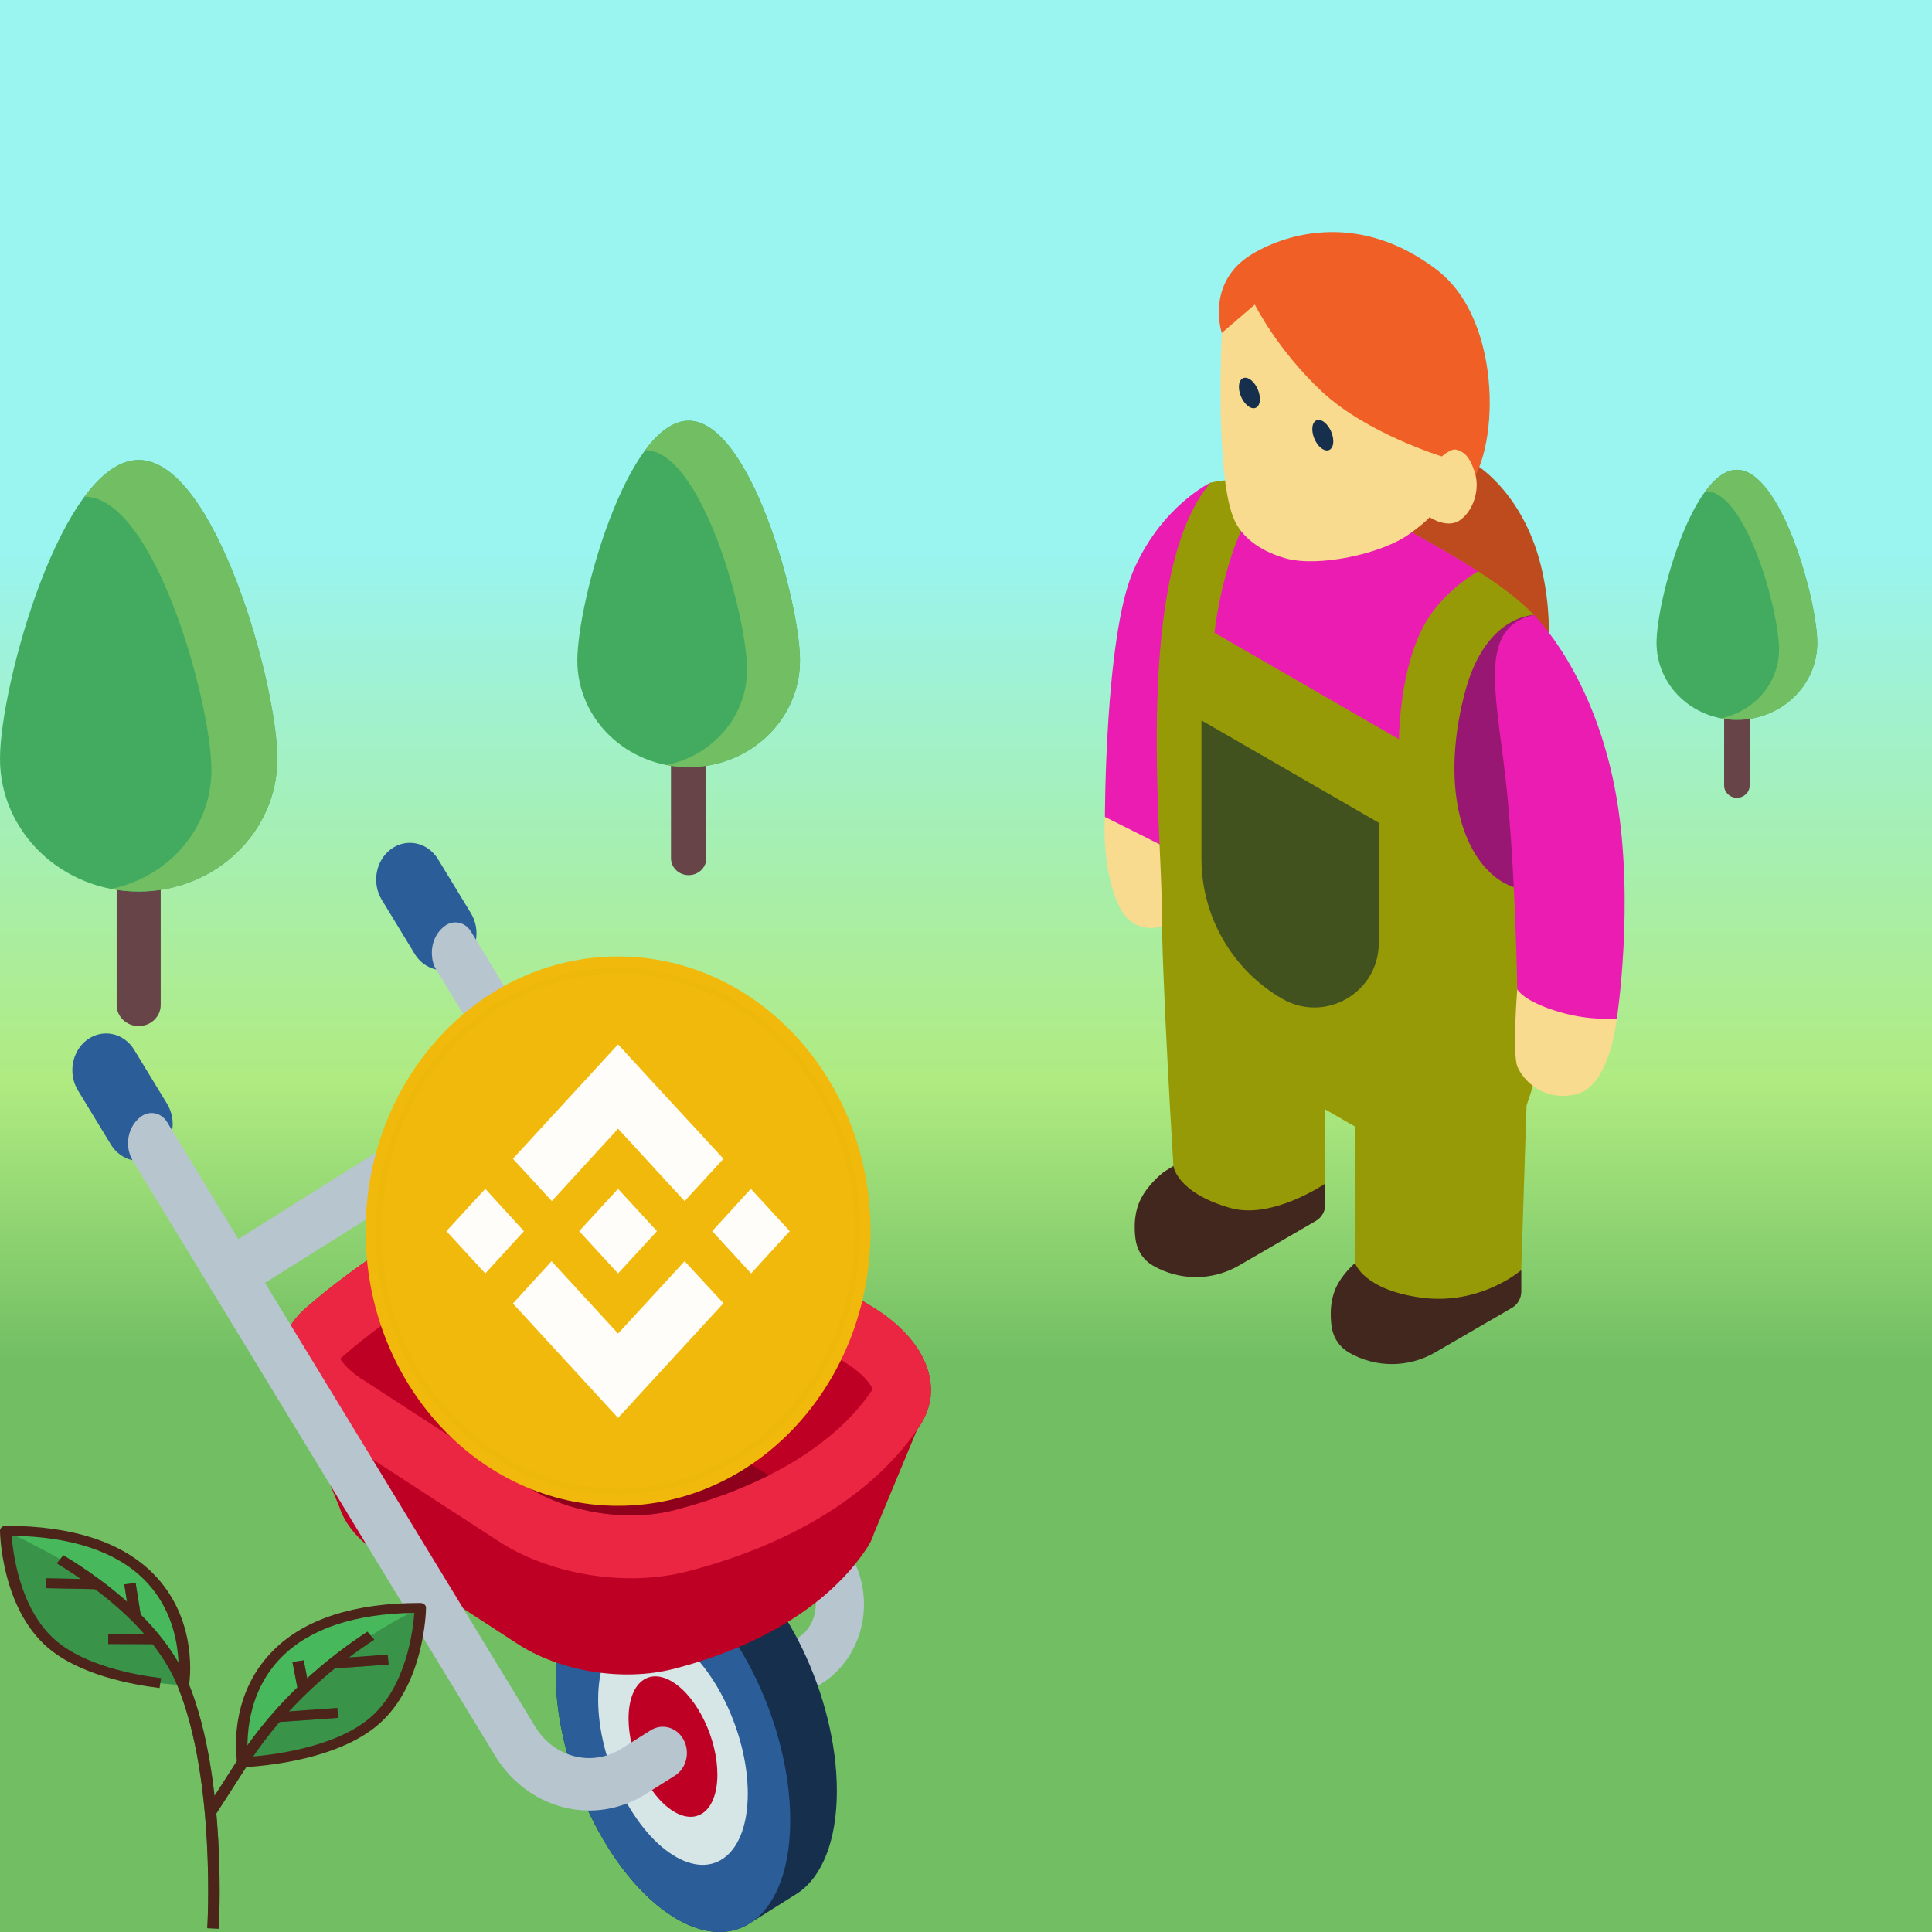 <svg width="1024" height="1024" viewBox="0 0 1024 1024" fill="none" xmlns="http://www.w3.org/2000/svg">
<g id="nftBNBPlantLP">
<rect width="1024" height="1024" fill="#71BE63"/>
<g id="background">
<g id="Group">
<path id="Vector" d="M1024 0H0V723H1024V0Z" fill="url(#paint0_linear)"/>
</g>
</g>
<g id="casualGardener" clip-path="url(#clip0)">
<g id="Group_2">
<path id="Vector_2" d="M782.808 246.687C782.808 246.687 808.658 262.261 817.543 303.344C825.238 338.918 817.543 365.28 817.543 365.28L730.765 315.178C730.765 315.178 738.569 243.167 782.808 246.687Z" fill="#BD4B1E"/>
<path id="Vector_3" d="M647.571 176.476C647.571 176.476 638.64 149.591 663.763 134.595C682.467 123.43 721.07 112.073 761.591 143.041C797.383 170.397 794.669 242.279 776.72 259.523C758.776 276.767 647.571 176.476 647.571 176.476Z" fill="#EF5F26"/>
<path id="Vector_4" d="M707.245 684.579C710.285 676.114 717.948 669.532 719.967 667.884C723.368 665.109 745.972 652.6 745.972 652.6L806.314 673.199V684.541C806.314 688.095 804.438 691.385 801.38 693.193L760.493 716.906C746.416 725.031 729.081 725.031 715.004 716.906C710.125 714.09 707.177 709.614 706.11 704.784L706.088 704.775C706.088 704.775 703.73 694.379 707.245 684.579Z" fill="#42271E"/>
<path id="Vector_5" d="M603.347 638.477C606.387 630.013 614.05 623.43 616.068 621.783C619.465 619.009 642.074 606.498 642.074 606.498L702.416 627.097V638.441C702.416 641.993 700.539 645.284 697.477 647.092L656.59 670.805C642.518 678.934 625.178 678.934 611.101 670.805C606.226 667.989 603.278 663.517 602.207 658.688L602.184 658.678C602.184 658.678 599.831 648.278 603.347 638.477Z" fill="#42271E"/>
<path id="Vector_6" d="M585.636 432.979C585.636 432.979 583.526 459.941 593.029 480C602.528 500.059 622.436 488.564 622.436 488.564L619.95 436.713L585.636 432.979Z" fill="#F8DB8F"/>
<path id="Vector_7" d="M641.594 255.838C641.594 255.838 615.198 268.33 600.418 303.166C585.641 338.006 585.641 432.979 585.641 432.979L623.975 452.205L641.594 255.838Z" fill="#EB1CB1"/>
<path id="Vector_8" d="M641.593 255.838C641.593 255.838 680.882 245.863 730.975 272.729C781.064 299.591 810.502 317.774 821.063 336.776C831.619 355.776 830.232 490.09 825.284 521.171C819.653 556.539 809.097 585.922 809.097 585.922L806.282 673.195C806.282 673.195 784.872 691.945 753.498 687.798C722.882 683.755 718.304 669.68 718.304 669.68V597.187L702.397 588V627.322C702.397 627.322 674.281 646.658 651.915 640.213C623.511 632.024 621.936 618.002 621.936 618.002C621.936 618.002 615.724 517.478 615.724 479.474C615.724 441.466 600.943 303.519 641.593 255.838Z" fill="#979A07"/>
<path id="Vector_9" d="M730.976 272.729C752.098 284.059 769.533 293.837 783.445 302.791C773.37 308.668 762.648 318.24 756.139 329.034C741.463 353.355 741.5 391.826 741.5 391.826L643.703 335.366C643.703 335.366 649.223 280.718 674.749 254.808C690.011 256.469 709.493 261.207 730.976 272.729Z" fill="#EB1CB1"/>
<path id="Vector_10" d="M647.572 176.476C647.572 176.476 643.703 254.245 654.612 276.415C659.776 286.911 670.711 292.881 681.217 295.883C698.461 300.809 732.03 293.723 746.811 283.167C755.521 276.946 757.718 274.126 757.718 274.126C757.718 274.126 766.956 280.461 773.819 275.709C780.68 270.959 784.58 259.72 781.738 250.638C778.57 240.521 775.142 239.464 772.148 238.407C769.158 237.354 764.233 241.926 764.233 241.926C764.233 241.926 724.467 229.787 700.714 207.617C676.955 185.443 665.082 161.429 665.082 161.429L647.572 176.476Z" fill="#F8DB8F"/>
<path id="Vector_11" d="M730.766 436.068L636.806 381.819V455.217C636.806 485.813 653.129 514.08 679.625 529.379C702.352 542.503 730.766 526.097 730.766 499.849V436.068Z" fill="#41521E"/>
<path id="Vector_12" d="M812.951 325.935C816.349 329.565 819.049 333.154 821.063 336.774C828.406 349.996 829.972 419.031 828.575 470.286C815.616 474.21 800.99 472.822 790.443 463.108C770.389 444.633 765.637 406.63 776.719 365.985C786.759 329.176 808.869 326.174 812.951 325.935Z" fill="#971773"/>
<path id="Vector_13" d="M856.957 539.824C856.957 539.824 853.317 575.745 835.492 579.943C817.543 584.163 807.093 572.069 804.277 565.381C801.462 558.698 804.172 524.339 804.172 524.339L856.957 539.824Z" fill="#F8DB8F"/>
<path id="Vector_14" d="M812.952 325.935C812.952 325.935 845.874 357.539 856.957 423.695C866.296 479.442 856.957 539.825 856.957 539.825C856.957 539.825 843.214 541.244 826.868 536.483C807.321 530.789 804.172 524.344 804.172 524.344C804.172 524.344 803.115 456.778 797.837 411.381C792.559 365.985 783.732 332.339 812.952 325.935Z" fill="#EB1CB1"/>
<path id="Vector_15" d="M656.648 205.081C656.648 209.178 659.143 213.939 662.215 215.715C665.291 217.491 667.781 215.605 667.781 211.508C667.781 207.407 665.291 202.646 662.215 200.87C659.143 199.098 656.648 200.98 656.648 205.081Z" fill="#162F4D"/>
<path id="Vector_16" d="M695.544 227.452C695.544 231.554 698.034 236.315 701.105 238.086C704.182 239.862 706.672 237.981 706.672 233.879C706.672 229.782 704.182 225.022 701.105 223.246C698.034 221.469 695.544 223.355 695.544 227.452Z" fill="#162F4D"/>
</g>
</g>
<g id="tree2">
<g id="Group_3">
<g id="Group_4">
<path id="Vector_17" d="M365.002 463.846C359.826 463.846 355.633 459.833 355.633 454.883V358.34C355.633 353.39 359.824 349.376 365.002 349.376C370.179 349.376 374.369 353.39 374.369 358.34V454.883C374.369 459.833 370.178 463.846 365.002 463.846Z" fill="#674447"/>
</g>
</g>
<g id="Group_5">
<g id="Group_6">
<path id="Vector_18" d="M424 350.116C424 381.317 397.585 406.611 365 406.611C332.415 406.611 306 381.317 306 350.116C306 318.915 332.415 223 365 223C397.585 223 424 318.913 424 350.116Z" fill="#43AB5F"/>
</g>
</g>
<g id="Group_7">
<g id="Group_8">
<path id="Vector_19" d="M364.998 223C356.819 223 349.029 229.054 341.947 238.602H341.949C371.773 238.602 395.949 326.387 395.949 354.945C395.949 379.786 377.642 400.498 353.25 405.479C357.047 406.214 360.974 406.613 364.997 406.613C397.581 406.613 423.998 381.319 423.998 350.117C424 318.913 397.583 223 364.998 223Z" fill="#71BE63"/>
</g>
</g>
</g>
<g id="tree1">
<g id="Group_9">
<g id="Group_10">
<path id="Vector_20" d="M73.501 543.846C67.053 543.846 61.83 538.847 61.83 532.68V412.41C61.83 406.244 67.051 401.244 73.501 401.244C79.951 401.244 85.17 406.244 85.17 412.41V532.68C85.17 538.847 79.949 543.846 73.501 543.846Z" fill="#674447"/>
</g>
</g>
<g id="Group_11">
<g id="Group_12">
<path id="Vector_21" d="M147 402.165C147 441.034 114.093 472.545 73.5 472.545C32.907 472.545 0 441.034 0 402.165C0 363.296 32.907 243.809 73.5 243.809C114.093 243.809 147 363.294 147 402.165Z" fill="#43AB5F"/>
</g>
</g>
<g id="Group_13">
<g id="Group_14">
<path id="Vector_22" d="M73.497 243.809C63.307 243.809 53.604 251.351 44.781 263.246H44.783C81.937 263.246 112.055 372.605 112.055 408.182C112.055 439.127 89.248 464.929 58.861 471.134C63.592 472.05 68.484 472.547 73.495 472.547C114.088 472.547 146.997 441.036 146.997 402.167C146.999 363.294 114.09 243.809 73.497 243.809Z" fill="#71BE63"/>
</g>
</g>
</g>
<g id="tree3">
<g id="Group_15">
<g id="Group_16">
<path id="Vector_23" d="M920.589 422.846C916.853 422.846 913.826 419.949 913.826 416.376V346.69C913.826 343.117 916.851 340.22 920.589 340.22C924.326 340.22 927.35 343.117 927.35 346.69V416.376C927.35 419.949 924.325 422.846 920.589 422.846Z" fill="#674447"/>
</g>
</g>
<g id="Group_17">
<g id="Group_18">
<path id="Vector_24" d="M963.174 340.754C963.174 363.276 944.107 381.533 920.587 381.533C897.067 381.533 878 363.276 878 340.754C878 318.233 897.067 249 920.587 249C944.107 249 963.174 318.232 963.174 340.754Z" fill="#43AB5F"/>
</g>
</g>
<g id="Group_19">
<g id="Group_20">
<path id="Vector_25" d="M920.586 249C914.682 249 909.059 253.37 903.947 260.262H903.948C925.476 260.262 942.927 323.627 942.927 344.24C942.927 362.17 929.712 377.12 912.106 380.716C914.847 381.246 917.681 381.534 920.585 381.534C944.105 381.534 963.173 363.277 963.173 340.755C963.174 318.232 944.106 249 920.586 249Z" fill="#71BE63"/>
</g>
</g>
</g>
<g id="plant-bnb" clip-path="url(#clip1)">
<g id="Group_21">
<g id="Group_22">
<path id="Vector_26" d="M234.685 514.231C228.884 514.231 223.196 511.17 219.755 505.515L202.352 476.931C196.896 467.968 199.151 455.891 207.388 449.954C215.626 444.022 226.726 446.475 232.183 455.433L249.582 484.017C255.039 492.98 252.788 505.057 244.55 510.994C241.51 513.183 238.077 514.231 234.685 514.231Z" fill="#2B5D99"/>
<path id="Vector_27" d="M450.549 823.635L263.186 516.081L263.218 516.059L249.608 493.703C246.593 488.752 240.46 487.396 235.91 490.677C230.865 494.311 228.392 500.574 228.987 506.7C229.093 509.122 229.765 511.545 231.088 513.716L429.252 838.997C432.152 843.755 433.087 849.435 431.884 854.993C430.681 860.551 427.52 865.186 422.975 868.039L355.71 910.295C349.597 914.13 347.504 922.635 351.029 929.285C353.397 933.744 357.694 936.235 362.11 936.235C364.275 936.235 366.475 935.635 368.484 934.372L435.752 892.116C446.31 885.485 453.971 874.274 456.758 861.358C459.552 848.443 457.291 834.695 450.549 823.635Z" fill="#B6C5CE"/>
<path id="Vector_28" d="M73.657 615.257C67.856 615.257 62.168 612.196 58.723 606.541L41.32 577.957C35.867 568.994 38.122 556.917 46.356 550.981C54.598 545.048 65.698 547.501 71.151 556.46L88.554 585.043C94.011 594.006 91.756 606.083 83.518 612.02C80.478 614.209 77.049 615.257 73.657 615.257Z" fill="#2B5D99"/>
<path id="Vector_29" d="M443.552 949.214C443.552 899.425 415.726 841.575 381.404 820.017C365.272 809.884 350.578 809.572 339.53 817.253V817.246L315.075 832.617L315.083 832.625C302.469 841.196 294.535 860.105 294.535 886.691C294.535 936.481 322.358 994.323 356.681 1015.89C371.759 1025.35 385.575 1026.25 396.333 1020.06L396.33 1020.06L422.807 1003.41H422.784C435.526 994.905 443.552 975.944 443.552 949.214Z" fill="#162F4D"/>
<path id="Vector_30" d="M418.833 964.772C418.833 1014.56 391.01 1037.45 356.684 1015.89C322.362 994.323 294.535 936.481 294.535 886.691C294.535 836.898 322.362 814.011 356.684 835.576C391.01 857.133 418.833 914.975 418.833 964.772Z" fill="#2B5D99"/>
<path id="Vector_31" d="M396.339 950.632C396.339 982.4 378.587 997 356.691 983.246C334.791 969.491 317.043 932.586 317.043 900.825C317.043 869.06 334.794 854.46 356.691 868.214C378.587 881.968 396.339 918.867 396.339 950.632Z" fill="#D6E5E5"/>
<path id="Vector_32" d="M380.23 940.519C380.23 959.379 369.695 968.052 356.692 959.88C343.688 951.716 333.146 929.803 333.146 910.94C333.146 892.077 343.688 883.41 356.692 891.575C369.695 899.744 380.23 921.656 380.23 940.519Z" fill="#BF0025"/>
<path id="Vector_33" d="M493.413 740.115L493.223 740.106C494.984 723.207 483.555 705.215 461.364 692.068L370.084 636.635C339.264 618.384 294.998 614.94 265.159 628.474C225.512 646.465 190.876 668.223 162.235 693.129C151.662 702.321 147.609 713.702 149.645 725.193H149.642L149.645 725.197C150.54 730.244 152.613 735.314 155.823 740.229L180.067 799.2C182.877 807.719 189.694 816.123 200.275 823.172L273.551 870.782C296.346 885.965 330.168 891.505 357.29 884.498C404.174 872.375 440.397 849.624 459.69 820.172C461.045 818.105 462.097 815.979 462.871 813.81L462.881 813.786C463.006 813.424 463.119 813.06 463.232 812.698L486.087 757.741C486.616 756.97 487.145 756.199 487.655 755.424C490.726 750.742 492.523 745.801 493.148 740.749L493.413 740.115Z" fill="#BF0025"/>
<path id="Vector_34" d="M162.234 693.129C140.681 711.87 146.162 739.674 175.224 759.031L263.473 816.372C290.927 834.663 331.659 841.33 364.324 832.891C420.792 818.295 464.421 790.891 487.653 755.42C501.095 734.904 490.472 709.315 461.363 692.068L370.075 636.635C339.263 618.384 294.992 614.94 265.157 628.474C225.51 646.465 190.874 668.223 162.234 693.129Z" fill="#EA2642"/>
<path id="Vector_35" d="M307.145 653.605C324.537 653.605 342.075 658.076 355.298 665.867L446.421 721.207L446.704 721.375C457.614 727.836 461.595 733.949 462.543 736.275C443.624 764.986 406.243 787.765 357.25 800.428C350.279 802.228 342.63 803.141 334.514 803.141C314.375 803.141 293.806 797.449 279.496 787.916L279.351 787.818L279.205 787.727L191.117 730.492C184.681 726.184 181.572 722.295 180.354 720.177C180.621 719.895 180.965 719.564 181.39 719.195C207.796 696.226 239.954 676.068 276.97 659.274C285.026 655.618 295.741 653.605 307.145 653.605Z" fill="#BF0025"/>
<path id="Vector_36" d="M279.348 787.821L279.494 787.916C293.804 797.449 314.372 803.141 334.513 803.141C342.629 803.141 350.274 802.228 357.245 800.428C375.787 795.635 392.658 789.393 407.503 781.93L355.294 750.227C342.074 742.432 324.532 737.966 307.142 737.966C295.739 737.966 285.023 739.978 276.968 743.63C264.095 749.474 251.825 755.728 240.162 762.361L279.202 787.727L279.348 787.821Z" fill="#8F001C"/>
<path id="Vector_37" d="M362.361 922.168C358.832 915.516 351.019 913.238 344.907 917.077L329.361 926.842C313.704 936.68 293.621 931.53 283.638 915.137L102.185 617.085L88.575 594.729C85.559 589.778 79.427 588.422 74.876 591.703C67.659 596.9 65.683 607.484 70.464 615.332L80.88 632.438L262.333 930.491C273.781 949.298 292.84 959.621 312.319 959.621C322.488 959.621 332.771 956.807 342.139 950.923L357.687 941.158C363.797 937.319 365.894 928.814 362.361 922.168Z" fill="#B6C5CE"/>
<path id="Vector_38" d="M122.318 689.215C117.902 689.215 113.607 686.722 111.243 682.261C107.713 675.614 109.806 667.11 115.918 663.269L276.88 562.164C282.992 558.323 290.809 560.604 294.335 567.251C297.865 573.901 295.772 582.406 289.66 586.242L128.698 687.352C126.686 688.616 124.488 689.215 122.318 689.215Z" fill="#B6C5CE"/>
<path id="Vector_39" d="M327.583 798.105C401.48 798.105 461.387 732.93 461.387 652.531C461.387 572.132 401.48 506.955 327.583 506.955C253.687 506.955 193.781 572.132 193.781 652.531C193.781 732.93 253.687 798.105 327.583 798.105Z" fill="#F0B90B"/>
<path id="Vector_40" d="M277.69 652.531L257.218 674.96L236.604 652.531L257.218 630.103L277.69 652.531ZM327.588 598.242L362.85 636.604L383.463 614.175L348.208 575.969L327.588 553.54L271.858 614.17L292.473 636.598L327.588 598.242ZM397.959 630.103L377.488 652.531L398.104 674.96L418.575 652.531L397.959 630.103ZM327.588 706.821L292.334 668.459L271.863 690.888L327.588 751.523L383.459 690.738L362.843 668.464L327.588 706.821ZM327.588 674.96L348.204 652.531L327.588 630.103L306.974 652.531L327.588 674.96Z" fill="#FFFDFA"/>
<g id="Group_23" style="mix-blend-mode:multiply" opacity="0.1">
<g id="Vector_41" style="mix-blend-mode:multiply" opacity="0.1">
<path d="M327.586 790.576C397.661 790.576 454.467 728.772 454.467 652.531C454.467 576.291 397.661 514.485 327.586 514.485C257.512 514.485 200.705 576.291 200.705 652.531C200.705 728.772 257.512 790.576 327.586 790.576Z" stroke="#191326" stroke-width="3"/>
</g>
</g>
</g>
</g>
<g id="Group_24">
<path id="Vector_42" d="M128.681 934.009C128.681 934.009 114.72 852.222 222.762 852.222C222.762 852.222 222.156 891.648 198.484 912.147C174.811 932.647 128.681 934.009 128.681 934.009Z" fill="#47B85B"/>
<path id="Vector_43" d="M222.762 852.222C222.762 852.222 222.155 891.7 198.483 912.147C174.81 932.595 128.68 934.009 128.68 934.009C149.135 901.977 176.692 880.166 196.54 866.954C208.195 859.195 222.762 852.222 222.762 852.222Z" fill="#399349"/>
<path id="Vector_44" d="M97.12 893.118C97.12 893.118 111.08 811.33 3.037 811.33C3.037 811.33 3.644 850.756 27.317 871.255C50.989 891.754 97.12 893.118 97.12 893.118Z" fill="#47B85B"/>
<path id="Vector_45" d="M97.12 893.118C97.12 893.118 50.928 891.702 27.317 871.255C3.644 850.808 3.037 811.33 3.037 811.33C3.037 811.33 23.675 821.449 31.869 826.429C54.752 840.427 85.04 863.338 97.12 893.118Z" fill="#399349"/>
<path id="Vector_46" d="M115.935 1022.25L109.865 1021.98C109.926 1021.2 114.478 943.813 94.266 894.007C82.49 864.91 52.869 842.419 30.107 828.63L33.567 824.331C57.057 838.539 87.65 861.869 99.972 892.278C120.608 943.028 115.996 1021.46 115.935 1022.25Z" fill="#2B6E37"/>
<path id="Vector_47" d="M24.485 836.507L51.617 837.046L51.478 842.29L24.346 841.751L24.485 836.507Z" fill="#2B6E37"/>
<path id="Vector_48" d="M71.886 839.038L74.652 856.444L68.637 857.156L65.871 839.751L71.886 839.038Z" fill="#2B6E37"/>
<path id="Vector_49" d="M57.383 866.103L82.573 866.212L82.543 871.454L57.353 871.346L57.383 866.103Z" fill="#2B6E37"/>
<path id="Vector_50" d="M114.234 961.847L108.953 959.278C114.294 950.994 120 942.081 126.01 932.697C146.89 900.087 174.872 877.806 194.72 864.856L198.362 869.05C178.999 881.685 151.685 903.442 131.351 935.266C125.341 944.65 119.575 953.563 114.234 961.847Z" fill="#2B6E37"/>
<path id="Vector_51" d="M205.467 876.998L205.977 882.224L176.506 884.369L175.996 879.142L205.467 876.998Z" fill="#2B6E37"/>
<path id="Vector_52" d="M160.991 880.033L163.807 894.662L157.822 895.523L155.006 880.893L160.991 880.033Z" fill="#2B6E37"/>
<path id="Vector_53" d="M178.757 905.261L179.255 910.489L146.818 912.793L146.32 907.565L178.757 905.261Z" fill="#2B6E37"/>
<path id="Vector_54" d="M84.552 894.689C69.561 892.855 41.943 887.664 25.129 873.089C0.91 852.118 0 813.007 0 811.381C0 810.7 0.303 810.018 0.85 809.494C1.396 808.97 2.246 808.708 3.035 808.708C38.118 808.708 64.34 817.201 81.032 833.873C105.737 858.619 100.395 892.068 100.152 893.483L94.143 892.697L97.117 893.064L94.143 892.697C94.204 892.383 99.302 860.139 76.42 837.228C61.427 822.286 37.815 814.475 6.191 813.95C6.859 823.02 10.44 852.904 29.439 869.366C44.977 882.841 71.199 887.716 85.403 889.446L84.552 894.689Z" fill="#4D2419"/>
<path id="Vector_55" d="M128.682 936.63C127.164 936.63 125.89 935.686 125.708 934.375C125.465 932.96 120.063 899.512 144.828 874.765C161.46 858.093 187.681 849.6 222.765 849.6C223.554 849.6 224.343 849.862 224.949 850.386C225.557 850.91 225.86 851.539 225.8 852.273C225.8 853.951 224.889 893.01 200.609 913.981C176.391 934.953 130.685 936.578 128.743 936.63H128.682ZM219.608 854.842C187.984 855.314 164.433 863.179 149.441 878.12C130.139 897.361 130.746 923.26 131.414 931.177C141.672 930.496 177.12 926.878 196.361 910.259C215.36 893.849 218.941 863.965 219.608 854.842Z" fill="#4D2419"/>
<path id="Vector_56" d="M115.935 1022.25L109.865 1021.98C109.926 1021.2 114.478 943.813 94.266 894.007C82.49 864.91 52.869 842.419 30.107 828.63L33.567 824.331C57.057 838.539 87.65 861.869 99.972 892.278C120.608 943.028 115.996 1021.46 115.935 1022.25Z" fill="#4D2419"/>
<path id="Vector_57" d="M24.485 836.507L51.617 837.046L51.478 842.29L24.346 841.751L24.485 836.507Z" fill="#4D2419"/>
<path id="Vector_58" d="M71.886 839.038L74.652 856.444L68.637 857.156L65.871 839.751L71.886 839.038Z" fill="#4D2419"/>
<path id="Vector_59" d="M57.383 866.103L82.573 866.212L82.543 871.454L57.353 871.346L57.383 866.103Z" fill="#4D2419"/>
<path id="Vector_60" d="M114.234 961.847L108.953 959.278C114.294 950.994 120 942.081 126.01 932.697C146.89 900.087 174.872 877.806 194.72 864.856L198.362 869.05C178.999 881.685 151.685 903.442 131.351 935.266C125.341 944.65 119.575 953.563 114.234 961.847Z" fill="#4D2419"/>
<path id="Vector_61" d="M205.467 876.998L205.977 882.224L176.506 884.369L175.996 879.142L205.467 876.998Z" fill="#4D2419"/>
<path id="Vector_62" d="M160.991 880.033L163.807 894.662L157.822 895.523L155.006 880.893L160.991 880.033Z" fill="#4D2419"/>
<path id="Vector_63" d="M178.757 905.261L179.255 910.489L146.818 912.793L146.32 907.565L178.757 905.261Z" fill="#4D2419"/>
</g>
</g>
</g>
<defs>
<linearGradient id="paint0_linear" x1="564" y1="0" x2="564" y2="723" gradientUnits="userSpaceOnUse">
<stop offset="0.406" stop-color="#9AF4EF"/>
<stop offset="0.792" stop-color="#B0EB81"/>
<stop offset="1" stop-color="#71BE63"/>
</linearGradient>
<clipPath id="clip0">
<rect width="600" height="600" fill="white" transform="matrix(-1 0 0 1 1024 123)"/>
</clipPath>
<clipPath id="clip1">
<rect width="600" height="600" fill="white" transform="translate(0 424)"/>
</clipPath>
</defs>
</svg>
